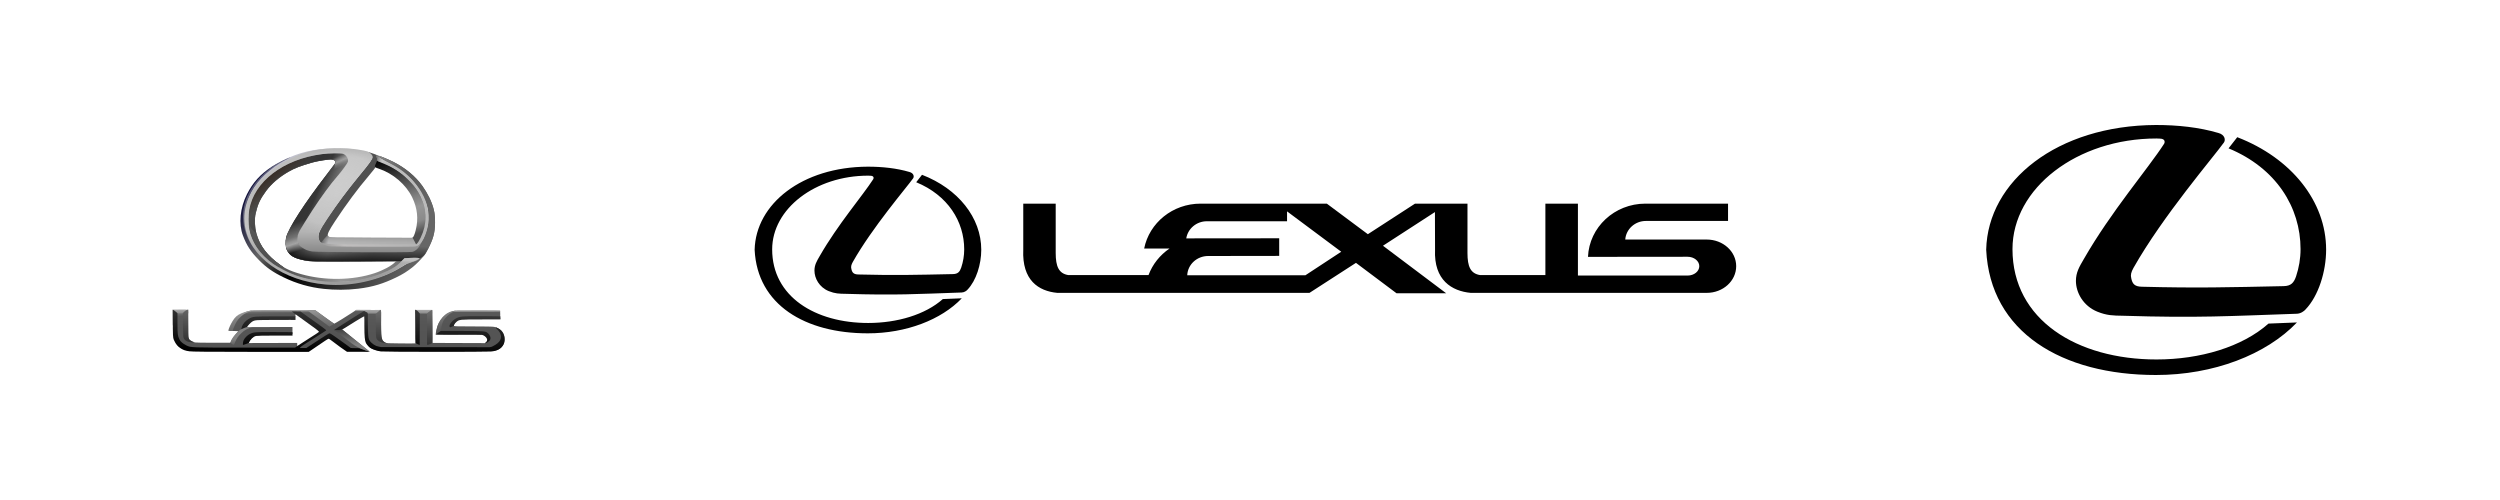 <svg width="240" height="48" viewBox="0 0 240 48" fill="none" xmlns="http://www.w3.org/2000/svg">
<path d="M18.205 33.667C17.465 33.553 17.016 33.281 16.835 32.776L16.738 32.507L16.592 31.15V29.752L17.248 29.742C17.833 29.733 17.91 29.738 17.952 29.795C17.988 29.844 18 30.158 18 31.07C18 32.215 18.004 32.29 18.076 32.439C18.119 32.526 18.212 32.641 18.283 32.695C18.558 32.904 18.533 32.901 20.391 32.901H22.11L22.254 32.623C22.335 32.467 22.503 32.232 22.638 32.087C22.771 31.945 22.879 31.819 22.879 31.807C22.879 31.795 22.689 31.781 22.457 31.775L22.035 31.765L22.043 31.622C22.064 31.289 22.504 30.655 22.955 30.311C23.079 30.216 23.303 30.082 23.453 30.013C23.975 29.774 24.023 29.771 27.304 29.772L30.256 29.773L31.148 30.424C31.639 30.782 32.058 31.075 32.08 31.075C32.13 31.075 33.491 30.239 33.896 29.959L34.196 29.752L35.341 29.755C36.511 29.759 36.483 29.758 36.533 29.785C36.607 29.824 36.581 29.846 36.581 31.096C36.581 32.169 36.59 32.405 36.638 32.519C36.713 32.697 36.791 32.779 36.975 32.877C37.119 32.954 37.178 32.958 38.511 32.969C39.273 32.976 39.935 32.971 39.983 32.959L40.071 32.938L40.081 31.382L40.09 29.827H40.785H41.479L41.498 31.373L41.517 32.92L44.036 32.93L46.555 32.939L46.659 32.858C46.716 32.814 46.786 32.721 46.815 32.653C46.859 32.547 46.859 32.511 46.815 32.405C46.786 32.336 46.716 32.244 46.659 32.2L46.556 32.119H44.257C42.26 32.119 41.952 32.111 41.911 32.063C41.851 31.991 41.913 31.545 42.024 31.25C42.11 31.022 42.323 30.68 42.509 30.469C42.692 30.262 43.138 29.982 43.433 29.889C43.692 29.807 43.713 29.806 45.852 29.816L48.011 29.827L48.022 30.159C48.03 30.4 48.019 30.5 47.984 30.522C47.958 30.539 47.095 30.552 46.067 30.553C44.291 30.553 44.191 30.557 44.055 30.626C43.811 30.749 43.525 31.148 43.579 31.288C43.594 31.327 43.957 31.336 45.418 31.336C46.622 31.336 47.305 31.35 47.437 31.378C47.731 31.44 47.96 31.57 48.153 31.782C48.376 32.028 48.455 32.262 48.436 32.615C48.405 33.188 48.029 33.585 47.424 33.682C47.082 33.737 36.744 33.736 36.386 33.681C35.764 33.585 35.446 33.4 35.26 33.023L35.135 32.773L35.117 31.489C35.104 30.653 35.084 30.201 35.059 30.193C34.969 30.163 32.827 31.527 32.827 31.614L35.497 33.768C35.497 33.79 35.029 33.684 34.416 33.684H33.416L32.524 33.051C32.034 32.702 31.61 32.417 31.581 32.417C31.529 32.417 30.035 33.317 29.642 33.585L29.441 33.721L23.974 33.718C19.81 33.715 18.434 33.703 18.205 33.668V33.667ZM28.893 33.085C29.023 33.002 29.501 32.703 29.955 32.422C30.409 32.14 30.781 31.891 30.781 31.867C30.781 31.828 28.877 30.356 28.562 30.077C28.447 29.977 28.308 30.261 28.374 30.371L28.216 30.548L26.483 30.553C24.592 30.559 24.547 30.574 24.4 30.652C24.178 30.771 23.677 31.218 23.677 31.355C23.677 31.418 24.081 31.395 26.007 31.395C27.127 31.396 28.078 31.393 28.078 31.393C28.072 31.426 28.076 31.8 28.076 31.8L28.078 32.063L26.352 32.081C24.49 32.102 24.582 32.091 24.298 32.312C24.144 32.432 23.816 32.876 23.872 32.932L28.529 32.92L28.54 33.291C28.549 33.562 28.591 33.279 28.893 33.085L28.893 33.085Z" fill="url(#paint0_linear_601_50147)"/>
<path d="M16.605 29.726V30.079H18.078V29.726H16.605ZM39.88 29.747V30.101H41.494V29.747H39.88ZM34.203 29.748L34.071 29.84H34.598C34.772 29.836 34.891 29.846 34.979 29.861L34.978 30.107H36.526V29.749L35.845 29.759C35.215 29.754 34.769 29.751 34.203 29.748H34.203ZM27.939 29.769C27.626 29.77 27.263 29.771 26.844 29.773C24.254 29.782 24.045 29.787 23.959 29.847C23.959 29.874 23.841 29.923 24.136 29.902C24.18 29.899 24.2 29.907 24.263 29.9C24.674 29.906 25.334 29.893 26.763 29.893C28.366 29.893 29.698 29.9 29.698 29.884C29.697 29.835 29.785 29.806 29.588 29.789C29.374 29.77 28.879 29.767 27.939 29.769V29.769ZM46.627 29.799C46.383 29.8 46.099 29.802 45.772 29.803C43.749 29.812 43.585 29.818 43.519 29.879C43.519 29.905 43.426 29.953 43.657 29.932C43.691 29.929 43.707 29.938 43.756 29.931C44.077 29.938 44.593 29.924 45.708 29.924C46.961 29.924 48.001 29.931 48 29.916C48 29.866 48.068 29.837 47.914 29.82C47.747 29.802 47.361 29.797 46.627 29.799V29.799Z" fill="url(#paint1_linear_601_50147)"/>
<path d="M43.165 31.365C43.071 31.212 43.391 30.783 43.747 30.585C44.15 30.361 44.308 30.346 46.232 30.346L48.03 30.367L48.058 30.659C47.964 30.664 47.608 30.665 46.196 30.666C44.121 30.669 44.098 30.671 43.813 30.906C43.721 30.981 43.627 31.098 43.599 31.17C43.579 31.22 43.58 31.262 43.548 31.293C43.465 31.335 43.367 31.375 43.291 31.395C43.256 31.404 43.221 31.428 43.2 31.417C43.185 31.41 43.194 31.41 43.181 31.392L43.165 31.365Z" fill="url(#paint2_linear_601_50147)"/>
<path d="M23.156 31.634C23.156 31.595 23.184 31.48 23.222 31.367C23.32 31.076 23.565 30.795 23.888 30.607C24.276 30.38 24.381 30.37 26.505 30.368C27.682 30.367 28.369 30.368 28.369 30.368C28.369 30.368 28.369 30.464 28.369 30.537C28.369 30.602 28.369 30.713 28.369 30.713C28.277 30.702 27.635 30.716 26.521 30.716C24.576 30.716 24.483 30.71 24.206 30.879C24.138 30.921 24.015 31.029 23.939 31.115C23.839 31.23 23.739 31.333 23.69 31.449C23.6 31.529 23.484 31.531 23.398 31.57C23.224 31.651 23.151 31.666 23.151 31.666L23.156 31.634Z" fill="url(#paint3_linear_601_50147)"/>
<path d="M46.762 32.696C46.815 32.487 46.551 32.209 46.254 32.142C46.181 32.125 45.216 32.121 44.111 32.131C43.006 32.142 42.042 32.126 41.966 32.125C41.887 32.124 41.856 32.131 41.841 32.114C41.811 32.079 41.881 31.995 42.019 31.89L42.177 31.769L44.122 31.771C46.27 31.773 46.576 31.79 46.752 31.915C47.052 32.129 47.173 32.475 47.017 32.673C46.915 32.803 46.63 32.981 46.566 32.942C46.724 32.812 46.715 32.818 46.762 32.696Z" fill="url(#paint4_linear_601_50147)"/>
<path d="M40.043 33.02C39.982 32.985 39.891 32.988 39.878 32.953C39.865 32.919 39.861 32.157 39.861 31.317C39.861 30.245 39.858 29.91 39.848 29.737C39.901 29.734 40.025 29.792 40.131 29.897L40.302 30.106L40.29 32.95C40.29 33.008 40.297 33.068 40.289 33.127C40.182 33.081 40.117 33.052 40.043 33.02H40.043Z" fill="url(#paint5_linear_601_50147)"/>
<path d="M23.321 33.099C23.321 33.099 23.301 32.892 23.377 32.688C23.459 32.471 23.763 32.159 24.001 32.049C24.367 31.881 24.447 31.875 26.263 31.874C27.523 31.873 28.072 31.884 28.072 31.884L28.084 32.216C28.084 32.216 27.409 32.217 26.352 32.217C25.335 32.217 24.657 32.231 24.571 32.253C24.3 32.322 24.011 32.603 23.903 32.901C23.886 32.951 23.386 33.094 23.345 33.112L23.321 33.099Z" fill="url(#paint6_linear_601_50147)"/>
<path d="M36.562 33.739C36.252 33.699 35.721 33.518 35.533 33.387C35.394 33.291 35.212 33.085 35.129 32.929C35.024 32.73 34.98 32.272 34.979 31.333C34.978 30.817 34.982 30.376 34.965 30.365C34.947 30.354 34.528 30.596 34.056 30.89C33.174 31.44 32.92 31.61 32.749 31.689L32.059 31.692C32.148 31.609 34.762 29.947 34.899 29.889C34.994 29.85 34.932 29.84 34.977 29.866C35.044 29.904 35.264 29.986 35.291 30.048C35.338 30.158 35.301 30.384 35.315 31.162C35.34 32.527 35.355 32.602 35.667 32.907C35.798 33.034 35.95 33.136 36.12 33.208C36.12 33.208 36.302 33.262 36.394 33.283C36.46 33.297 36.592 33.316 36.592 33.316L41.74 33.325L47.017 33.329C47.017 33.329 47.141 33.309 47.201 33.289C47.246 33.273 47.287 33.247 47.33 33.226C48.011 32.899 48.247 32.456 48.002 31.965C47.95 31.86 47.84 31.713 47.758 31.639C47.675 31.564 47.553 31.448 47.56 31.429C47.578 31.377 47.989 31.594 48.112 31.717C48.42 32.024 48.55 32.641 48.349 33.052C48.142 33.474 47.723 33.694 47.136 33.746C46.66 33.789 36.899 33.782 36.562 33.739V33.739Z" fill="url(#paint7_linear_601_50147)"/>
<path d="M18.187 33.726C17.79 33.669 17.608 33.607 17.339 33.435C17.079 33.269 16.882 33.038 16.743 32.738C16.719 32.685 16.69 32.633 16.671 32.578C16.654 32.53 16.642 32.482 16.633 32.432C16.616 32.335 16.61 32.235 16.605 32.136C16.587 31.828 16.592 31.209 16.592 31.209L16.579 29.821C16.579 29.779 16.576 29.721 16.576 29.721C16.576 29.721 16.727 29.798 16.835 29.892L17.036 30.065L17.037 31.029C17.039 32.103 17.058 32.227 17.225 32.581C17.325 32.793 17.544 32.982 17.897 33.161C18.313 33.372 18.303 33.371 23.535 33.371H28.334L28.574 33.194C28.707 33.097 29.221 32.766 29.716 32.458C30.211 32.151 30.617 31.881 30.617 31.86C30.617 31.78 30.391 31.609 28.707 30.411C28.382 30.18 28.133 30.014 28.006 29.898C28.127 29.901 28.403 29.905 28.575 29.905L28.847 29.906L29.667 30.49C30.118 30.811 30.654 31.193 30.859 31.34C31.064 31.486 31.345 31.702 31.318 31.72L30.282 32.385C29.966 32.587 29.62 32.8 29.518 32.866C29.415 32.933 29.21 33.065 29.061 33.161C28.913 33.257 28.781 33.375 28.781 33.395C28.811 33.413 28.92 33.409 29.098 33.408L29.406 33.408L30.458 32.721C31.037 32.344 31.544 32.024 31.584 32.011C31.687 31.979 31.72 31.999 32.704 32.7C33.186 33.043 33.633 33.383 33.674 33.404C33.715 33.424 33.931 33.409 34.177 33.42C34.355 33.429 34.451 33.417 34.571 33.438C35.209 33.67 34.647 33.468 35.482 33.774L33.318 33.776C33.203 33.716 32.141 32.951 31.849 32.713C31.715 32.605 31.581 32.515 31.552 32.515C31.523 32.514 31.347 32.618 31.161 32.746C30.975 32.874 30.555 33.159 30.228 33.38L29.634 33.781L24.078 33.777C19.777 33.774 18.447 33.763 18.187 33.725V33.726Z" fill="url(#paint8_linear_601_50147)"/>
<path d="M36.69 32.886C36.45 32.821 36.283 32.699 36.215 32.606C36.171 32.546 36.169 32.558 36.158 32.525C36.147 32.493 36.123 32.439 36.118 32.406C36.068 32.073 36.072 31.284 36.072 31.284V30.136L36.279 29.951C36.394 29.849 36.494 29.759 36.502 29.751C36.51 29.743 36.524 29.748 36.555 29.774C36.604 29.815 36.584 30.033 36.584 31.177C36.584 32.689 36.704 32.728 37.025 32.916C37.164 32.952 36.884 32.941 36.69 32.886ZM18.061 32.807C17.856 32.758 17.679 32.582 17.643 32.48L17.596 32.349C17.565 31.591 17.544 30.845 17.544 30.065L17.691 29.918C17.857 29.753 18.065 29.722 18.065 29.722C18.079 29.75 18.075 30.37 18.08 31.097C18.092 32.677 18.069 32.561 18.408 32.749C18.504 32.802 18.692 32.854 18.681 32.871C18.658 32.909 18.224 32.847 18.061 32.807ZM40.991 31.596V30.09L41.122 29.975C41.265 29.85 41.472 29.731 41.5 29.759C41.523 29.782 41.529 32.864 41.506 32.925C41.496 32.951 41.393 33.002 41.293 33.037C41.16 33.084 41.007 33.126 41.009 33.111C40.989 33.127 40.991 32.61 40.991 31.596H40.991Z" fill="url(#paint9_linear_601_50147)"/>
<path d="M41.828 32.117C41.83 31.926 41.946 31.347 42.105 31.02C42.308 30.606 42.669 30.208 43 30.034C43.127 29.967 43.25 29.913 43.274 29.913C43.409 29.872 43.616 29.835 43.794 29.82C43.662 29.879 43.552 29.914 43.401 30.002C43.195 30.115 43.012 30.214 42.728 30.561C42.626 30.685 42.55 30.791 42.474 31.004C42.373 31.289 42.345 31.581 42.317 31.764C42.218 31.818 42.225 31.843 41.828 32.117ZM21.923 31.75C21.923 31.616 22.101 31.203 22.312 30.848C22.556 30.438 22.779 30.24 23.192 30.067C23.497 29.939 24.049 29.809 24.192 29.813C24.277 29.815 23.955 29.924 23.774 29.991C23.457 30.109 23.268 30.251 22.992 30.529C22.821 30.702 22.649 30.923 22.404 31.535L22.328 31.776L22.109 31.773C21.953 31.771 21.95 31.766 21.923 31.75V31.75ZM29.468 29.772L30.253 29.771C31.3 30.544 31.89 30.944 32.078 31.079L31.629 31.356C30.627 30.636 30.339 30.399 29.468 29.772V29.772Z" fill="url(#paint10_linear_601_50147)"/>
<path d="M32.782 32.212L32.075 31.687H32.437C32.637 31.687 32.819 31.607 32.849 31.633C32.849 31.633 33.434 32.109 35.494 33.758C34.166 33.417 33.783 32.956 32.782 32.212Z" fill="url(#paint11_linear_601_50147)"/>
<path d="M22.166 32.937C22.104 32.894 22.107 32.876 22.213 32.639C22.341 32.353 22.802 31.841 22.989 31.716C23.061 31.667 23.173 31.594 23.276 31.556C23.378 31.519 23.475 31.472 23.562 31.439C23.614 31.418 23.718 31.39 23.908 31.392L24.207 31.395L24.021 31.461C23.668 31.587 23.425 31.736 23.169 31.982C22.877 32.263 22.7 32.52 22.562 32.865C22.509 32.997 22.465 33.102 22.451 33.11C22.342 33.108 22.259 33.001 22.166 32.937V32.937Z" fill="url(#paint12_linear_601_50147)"/>
<path d="M31.092 27.732C29.743 27.591 28.481 27.23 27.242 26.632C26.208 26.134 25.552 25.674 24.851 24.958C24.065 24.155 23.682 23.568 23.323 22.616C22.894 21.479 23.043 19.958 23.714 18.633C24.279 17.517 24.987 16.734 26.099 16C26.513 15.727 27.538 15.201 27.808 15.124C27.998 15.069 27.713 15.176 27.389 15.364C27.188 15.475 27.064 15.543 26.879 15.653C26.45 15.915 26.338 16.007 25.893 16.367C24.676 17.348 23.92 18.512 23.648 19.823C23.56 20.252 23.56 21.212 23.648 21.64C23.97 23.194 24.904 24.468 26.498 25.524C27.415 26.131 28.478 26.578 29.717 26.878C30.764 27.132 31.159 27.172 32.573 27.172C33.603 27.172 33.937 27.158 34.35 27.094C35.666 26.892 37.069 26.437 38.009 25.907C38.778 25.473 39.034 25.322 39.103 25.26C39.143 25.225 39.321 25.131 39.498 25.051C39.71 24.956 39.861 24.855 39.941 24.757C40.059 24.611 40.067 24.608 40.368 24.608C40.548 24.608 40.825 24.348 40.825 24.373C40.473 24.874 39.892 25.432 39.562 25.686C39.071 26.064 38.686 26.323 37.988 26.655C36.814 27.214 35.852 27.54 34.371 27.718C33.285 27.849 32.13 27.841 31.092 27.732Z" fill="url(#paint13_linear_601_50147)"/>
<path d="M30.998 27.066C30.219 26.983 29.076 26.735 28.473 26.518C28.046 26.364 27.142 25.969 26.907 25.834C26.648 25.683 26.015 25.213 25.646 24.895C25.168 24.484 24.401 23.518 24.468 23.41C24.486 23.379 24.83 23.252 24.893 23.252C24.904 23.252 24.968 23.346 25.043 23.48C25.385 24.09 25.895 24.636 26.462 25.099C27.222 25.718 27.769 25.992 28.878 26.307C31.166 26.957 33.828 26.927 35.957 26.227C36.789 25.953 37.63 25.497 37.946 25.147C38.032 25.052 38.713 24.812 38.761 24.86C38.821 24.92 38.661 25.124 38.331 25.407C37.743 25.913 36.281 26.543 35.109 26.795C34.056 27.023 33.684 27.061 32.397 27.073C31.721 27.079 31.091 27.076 30.998 27.066Z" fill="url(#paint14_linear_601_50147)"/>
<path d="M26.856 25.624C26.513 25.515 26.324 25.407 25.902 25.079C24.975 24.36 24.305 23.448 24.009 22.505C23.834 21.948 23.794 21.583 23.82 20.776C23.84 20.157 23.861 19.989 23.956 19.668C24.192 18.866 24.519 18.256 25.066 17.599C26.306 16.109 28.623 14.985 30.981 14.729C31.634 14.659 32.855 14.652 33.042 14.719C33.235 14.787 33.437 15.011 33.502 15.228C33.545 15.371 33.539 15.413 33.456 15.577C33.403 15.68 33.306 15.831 33.239 15.913C33.173 15.995 32.999 16.22 32.854 16.412C32.709 16.604 32.369 17.033 32.099 17.366C31.829 17.698 31.39 18.275 31.123 18.648C30.628 19.338 29.546 20.976 29.33 21.361C29.264 21.477 29.148 21.661 29.07 21.768C28.994 21.876 28.861 22.109 28.777 22.287C28.636 22.585 28.625 22.636 28.639 22.922C28.659 23.312 28.781 23.515 29.13 23.74C29.655 24.079 29.177 24.052 34.722 24.052H39.668L40.097 23.59C40.428 23.233 40.559 23.056 40.671 22.812C40.835 22.456 41.005 21.899 41.079 21.477C41.141 21.118 41.102 20.158 41.016 19.912C40.852 19.248 40.563 18.6 40.207 18.033C39.528 16.973 38.561 16.131 37.162 15.383C36.914 15.25 36.28 14.944 36.29 14.934C36.32 14.903 37.264 15.298 37.73 15.53C38.88 16.103 39.869 16.923 40.526 17.849C41.012 18.535 41.416 19.316 41.615 20.102C41.726 20.54 41.74 20.921 41.739 21.398C41.736 22.35 41.537 22.975 41.072 23.883C40.745 24.52 40.67 24.602 40.175 24.862L39.627 25.061L34.748 25.091C29.767 25.122 29.753 25.09 29.268 24.997C28.229 24.796 27.803 24.549 27.532 23.988C27.397 23.709 27.367 23.168 27.465 22.779C27.688 21.889 29.219 19.517 31.36 16.744C31.768 16.216 32.121 15.748 32.144 15.703C32.257 15.492 32.144 15.352 31.823 15.305C31.598 15.271 30.454 15.45 29.959 15.595C28.748 15.95 28.281 16.131 27.676 16.478C26.767 17.002 26.02 17.644 25.503 18.351C24.95 19.104 24.731 19.578 24.522 20.467C24.398 20.993 24.427 21.814 24.589 22.398C24.927 23.614 25.645 24.56 26.887 25.427C27.079 25.561 27.236 25.678 27.236 25.688C27.236 25.722 27.085 25.697 26.856 25.624Z" fill="url(#paint15_linear_601_50147)"/>
<path d="M26.88 25.632C26.537 25.523 26.348 25.415 25.926 25.088C24.999 24.368 24.329 23.457 24.033 22.514C23.858 21.957 23.818 21.592 23.845 20.785C23.865 20.166 23.885 19.998 23.98 19.676C24.216 18.874 24.543 18.264 25.09 17.607C26.331 16.118 28.647 14.994 31.006 14.738C31.659 14.667 32.879 14.661 33.066 14.728C33.26 14.796 33.461 15.02 33.526 15.236C33.569 15.38 33.563 15.422 33.48 15.586C33.428 15.689 33.33 15.84 33.264 15.922C33.197 16.004 33.024 16.228 32.878 16.421C32.733 16.613 32.393 17.042 32.123 17.374C31.854 17.706 31.414 18.284 31.147 18.657C30.653 19.347 29.57 20.985 29.354 21.369C29.288 21.486 29.172 21.669 29.095 21.777C29.018 21.884 28.886 22.118 28.801 22.296C28.66 22.594 28.649 22.644 28.664 22.931C28.683 23.321 28.805 23.523 29.154 23.749C29.679 24.088 29.202 24.061 34.746 24.061H39.692L40.121 23.599C40.452 23.242 40.583 23.065 40.695 22.821C40.86 22.465 41.03 21.908 41.103 21.485C41.166 21.127 41.127 20.166 41.04 19.921C40.877 19.257 40.522 18.666 40.166 18.1C39.487 17.04 38.585 16.348 37.187 15.6C36.938 15.467 35.71 14.808 36.314 14.943C36.345 14.912 37.289 15.306 37.754 15.538C38.904 16.111 39.893 16.931 40.55 17.857C41.037 18.543 41.441 19.324 41.64 20.111C41.751 20.549 41.764 20.93 41.763 21.407C41.76 22.359 41.562 22.984 41.096 23.892C40.769 24.529 40.695 24.61 40.2 24.871L39.652 25.069L34.772 25.099C29.791 25.13 29.777 25.099 29.292 25.006C28.253 24.805 27.828 24.558 27.556 23.996C27.422 23.718 27.392 23.177 27.489 22.788C27.712 21.898 29.243 19.526 31.384 16.753C31.792 16.224 32.145 15.756 32.169 15.712C32.282 15.501 32.169 15.361 31.847 15.313C31.622 15.28 30.478 15.458 29.983 15.603C28.772 15.959 28.305 16.139 27.701 16.487C26.791 17.01 26.045 17.653 25.527 18.359C24.975 19.113 24.755 19.586 24.546 20.476C24.423 21.002 24.451 21.823 24.614 22.406C24.951 23.623 25.669 24.569 26.912 25.435C27.104 25.569 27.261 25.687 27.261 25.696C27.261 25.731 27.11 25.705 26.88 25.632Z" fill="url(#paint16_linear_601_50147)"/>
<path d="M26.88 25.632C26.537 25.523 26.348 25.415 25.926 25.088C24.999 24.368 24.329 23.457 24.033 22.514C23.858 21.957 23.818 21.592 23.845 20.785C23.865 20.166 23.885 19.998 23.98 19.676C24.216 18.874 24.543 18.264 25.09 17.607C26.331 16.118 28.647 14.994 31.006 14.738C31.659 14.667 32.879 14.661 33.066 14.728C33.26 14.796 33.461 15.02 33.526 15.236C33.569 15.38 33.563 15.422 33.48 15.586C33.428 15.689 33.33 15.84 33.264 15.922C33.197 16.004 33.024 16.228 32.878 16.421C32.733 16.613 32.393 17.042 32.123 17.374C31.854 17.706 31.414 18.284 31.147 18.657C30.653 19.347 29.57 20.985 29.354 21.369C29.288 21.486 29.172 21.669 29.095 21.777C29.018 21.884 28.886 22.118 28.801 22.296C28.66 22.594 28.649 22.644 28.664 22.931C28.683 23.321 28.805 23.523 29.154 23.749C29.679 24.088 29.202 24.061 34.746 24.061H39.692L40.121 23.599C40.452 23.242 40.583 23.065 40.695 22.821C40.86 22.465 41.03 21.908 41.103 21.485C41.166 21.127 41.127 20.166 41.04 19.921C40.877 19.257 40.588 18.608 40.231 18.042C39.552 16.981 38.585 16.139 37.187 15.391C36.938 15.258 36.304 14.952 36.314 14.943C36.345 14.912 37.289 15.306 37.754 15.538C38.904 16.111 39.893 16.931 40.55 17.857C41.037 18.543 41.441 19.324 41.64 20.111C41.751 20.549 41.764 20.93 41.763 21.407C41.76 22.359 41.562 22.984 41.096 23.892C40.769 24.529 40.695 24.61 40.2 24.871L39.652 25.069L34.772 25.099C29.791 25.13 29.777 25.099 29.292 25.006C28.253 24.805 27.828 24.558 27.556 23.996C27.422 23.718 27.392 23.177 27.489 22.788C27.712 21.898 29.243 19.526 31.384 16.753C31.792 16.224 32.145 15.756 32.169 15.712C32.282 15.501 32.169 15.361 31.847 15.313C31.622 15.28 30.478 15.458 29.983 15.603C28.772 15.959 28.305 16.139 27.701 16.487C26.791 17.01 26.045 17.653 25.527 18.359C24.975 19.113 24.755 19.586 24.546 20.476C24.423 21.002 24.451 21.823 24.614 22.406C24.951 23.623 25.669 24.569 26.912 25.435C27.104 25.569 27.261 25.687 27.261 25.696C27.261 25.731 27.11 25.705 26.88 25.632Z" fill="url(#paint17_linear_601_50147)"/>
<path d="M23.82 20.776C23.84 20.157 23.861 19.989 23.956 19.668C24.192 18.866 24.519 18.256 25.066 17.599C26.306 16.109 28.623 14.985 30.982 14.729C31.634 14.659 32.855 14.652 33.042 14.719C33.235 14.787 33.437 15.011 33.502 15.228C33.545 15.371 33.539 15.413 33.456 15.577C33.403 15.68 33.306 15.831 33.24 15.913C33.173 15.995 32.999 16.22 32.854 16.412C32.709 16.604 32.369 17.033 32.099 17.366C31.829 17.698 31.39 18.275 31.123 18.648C30.628 19.338 29.546 20.976 29.33 21.361C29.264 21.477 29.148 21.661 29.07 21.768C28.994 21.876 28.861 22.109 28.777 22.287C28.636 22.585 28.625 22.636 28.639 22.922C28.659 23.312 28.781 23.515 29.13 23.74C29.655 24.079 29.178 24.052 34.722 24.052H39.668L40.097 23.59C40.428 23.233 40.559 23.056 40.671 22.812C40.836 22.456 41.005 21.899 41.079 21.477C41.141 21.118 41.102 20.158 41.016 19.912C40.852 19.248 40.483 18.68 40.127 18.114C39.448 17.053 38.48 16.211 37.082 15.463C36.834 15.33 36.28 14.944 36.29 14.934C36.32 14.903 37.264 15.298 37.73 15.53C38.88 16.103 39.869 16.923 40.526 17.849C41.013 18.535 41.416 19.316 41.615 20.102C41.726 20.54 41.74 20.921 41.739 21.398C41.736 22.35 41.537 22.975 41.072 23.883C40.745 24.52 40.67 24.602 40.176 24.862L39.627 25.061L34.748 25.091C29.767 25.122 29.753 25.09 29.268 24.997C28.229 24.796 27.803 24.549 27.532 23.988C27.398 23.709 27.367 23.168 27.465 22.779C27.688 21.889 29.219 19.517 31.36 16.744C31.768 16.216 32.121 15.748 32.145 15.703C32.257 15.492 32.144 15.352 31.823 15.305C31.598 15.271 30.454 15.45 29.959 15.595C28.748 15.95 28.281 16.131 27.676 16.478C26.767 17.002 26.02 17.644 25.503 18.351C24.95 19.104 24.731 19.578 24.522 20.467C24.398 20.993 24.427 21.814 24.589 22.398C23.885 21.81 23.805 21.288 23.82 20.776Z" fill="url(#paint18_linear_601_50147)"/>
<path d="M24.009 22.505C23.834 21.948 23.794 21.583 23.82 20.776C23.84 20.157 23.861 19.989 23.956 19.668C24.192 18.866 24.519 18.256 25.066 17.599C26.306 16.109 28.623 14.985 30.981 14.729C31.634 14.659 32.855 14.652 33.042 14.719C33.235 14.787 33.437 15.011 33.502 15.228C33.545 15.371 33.539 15.413 33.456 15.577C33.403 15.68 33.306 15.831 33.239 15.913C33.173 15.995 32.999 16.22 32.854 16.412C32.709 16.604 32.369 17.033 32.099 17.366C31.829 17.698 31.39 18.275 31.123 18.648C30.628 19.338 29.546 20.976 29.33 21.361C29.264 21.477 29.148 21.661 29.07 21.768C28.994 21.876 28.861 22.109 28.777 22.287C28.636 22.585 28.625 22.636 28.639 22.922C28.659 23.312 28.781 23.515 29.13 23.74C29.655 24.079 29.177 24.052 34.722 24.052H39.668L40.097 23.59C40.428 23.233 40.559 23.056 40.671 22.812C40.835 22.456 41.005 21.899 41.079 21.477C41.141 21.118 41.102 20.158 41.016 19.912C40.852 19.248 40.563 18.6 40.207 18.033C39.528 16.973 38.561 16.131 37.162 15.383C36.914 15.25 36.28 14.944 36.29 14.934C36.32 14.903 37.264 15.298 37.73 15.53C38.88 16.103 39.869 16.923 40.526 17.849C41.012 18.535 41.416 19.316 41.615 20.102C41.726 20.54 41.74 20.921 41.739 21.398C41.736 22.35 41.537 22.975 41.072 23.883C40.745 24.52 40.67 24.602 40.175 24.862L39.627 25.061L34.748 25.091C29.767 25.122 29.753 25.09 29.268 24.997C28.229 24.796 27.803 24.549 27.532 23.988C27.397 23.709 27.367 23.168 27.465 22.779C27.688 21.889 29.219 19.517 31.36 16.744C31.768 16.216 32.121 15.748 32.144 15.703C32.257 15.492 32.144 15.352 31.823 15.305C31.598 15.271 30.454 15.45 29.959 15.595C28.748 15.95 28.281 16.131 27.676 16.478C26.767 17.002 26.02 17.644 25.503 18.351C24.95 19.104 24.731 19.578 24.522 20.467C24.398 20.993 24.427 21.814 24.589 22.398C24.392 22.513 24.919 23.318 24.009 22.505Z" fill="url(#paint19_linear_601_50147)"/>
<path d="M24.055 22.459C23.88 21.901 23.841 21.537 23.867 20.73C23.887 20.11 23.907 19.943 24.002 19.621C24.238 18.819 24.566 18.209 25.113 17.552C26.353 16.062 28.67 14.939 31.028 14.683C31.681 14.612 32.901 14.606 33.089 14.672C33.282 14.741 33.483 14.964 33.548 15.181C33.591 15.325 33.586 15.367 33.502 15.531C33.45 15.633 33.353 15.785 33.286 15.867C33.219 15.949 33.046 16.173 32.901 16.365C32.755 16.558 32.415 16.987 32.145 17.319C31.876 17.651 31.436 18.228 31.169 18.601C30.675 19.292 29.592 20.93 29.376 21.314C29.311 21.431 29.194 21.614 29.117 21.721C29.04 21.829 28.908 22.063 28.824 22.241C28.682 22.539 28.671 22.589 28.686 22.876C28.706 23.266 28.827 23.468 29.176 23.694C29.702 24.032 29.224 24.006 34.769 24.006H39.715L40.143 23.544C40.474 23.187 40.605 23.01 40.718 22.766C40.882 22.409 41.052 21.853 41.125 21.43C41.188 21.072 41.149 20.111 41.062 19.866C40.899 19.202 40.53 18.633 40.173 18.067C39.494 17.006 38.527 16.164 37.129 15.416C36.88 15.284 36.327 14.897 36.336 14.887C36.367 14.857 37.311 15.251 37.776 15.483C38.926 16.056 39.915 16.876 40.572 17.802C41.059 18.488 41.463 19.269 41.662 20.056C41.773 20.494 41.786 20.875 41.785 21.352C41.782 22.304 41.584 22.929 41.118 23.837C40.791 24.474 40.717 24.555 40.222 24.816L39.674 25.014L34.794 25.044C29.814 25.075 29.799 25.044 29.314 24.95C28.275 24.75 27.85 24.502 27.579 23.941C27.444 23.662 27.414 23.122 27.511 22.733C27.735 21.842 29.265 19.471 31.407 16.697C31.814 16.169 32.167 15.701 32.191 15.657C32.304 15.445 32.191 15.306 31.869 15.258C31.645 15.225 30.5 15.403 30.005 15.548C28.794 15.903 28.327 16.084 27.723 16.432C26.813 16.955 26.067 17.598 25.549 18.304C24.997 19.057 24.777 19.531 24.568 20.421C24.445 20.946 24.474 21.767 24.636 22.351C24.438 22.467 24.481 22.42 24.055 22.459Z" fill="url(#paint20_linear_601_50147)"/>
<g opacity="0.8">
<path d="M31.065 14.768C31.679 14.7 32.827 14.694 33.003 14.758C33.185 14.823 33.375 15.037 33.436 15.245C33.476 15.383 33.471 15.423 33.392 15.58C33.343 15.679 33.252 15.823 33.189 15.902C33.126 15.981 32.963 16.196 32.826 16.38C31.836 17.376 32.023 16.81 32.159 15.701C32.265 15.498 32.159 15.364 31.856 15.319C31.47 15.013 31.838 15.064 31.065 14.768Z" fill="url(#paint21_linear_601_50147)"/>
</g>
<path d="M31.836 17.625C31.582 17.943 31.169 18.496 30.917 18.854C30.452 19.515 29.433 21.085 29.23 21.453C29.169 21.565 29.059 21.741 28.986 21.844C28.914 21.947 28.79 22.171 28.71 22.341C28.578 22.627 28.567 22.675 28.581 22.95C28.599 23.324 28.714 23.518 29.042 23.734C29.536 24.059 29.087 24.033 34.303 24.033C34.982 24.335 40.275 24.837 34.327 25.029C29.642 25.058 29.629 25.028 29.172 24.939C28.195 24.746 27.794 24.509 27.539 23.971C27.412 23.704 27.384 23.186 27.476 22.813C28.632 18.794 32.387 16.767 31.836 17.625Z" fill="url(#paint22_linear_601_50147)"/>
<path d="M30.725 23.245C30.514 22.949 30.508 22.602 30.707 22.151C31.056 21.357 33.031 18.594 34.522 16.814C35.383 15.787 35.73 15.298 35.73 15.114C35.73 15.033 35.678 14.934 35.577 14.822L35.306 14.577L35.548 14.652C35.699 14.699 36.128 14.842 36.256 14.926C36.467 15.064 36.431 15.448 36.215 15.822C36.113 16 35.706 16.527 35.35 16.941C34.378 18.072 33.23 19.622 32.16 21.243C31.592 22.105 31.411 22.471 31.472 22.631C31.504 22.714 30.965 23.342 30.863 23.34C30.824 23.34 30.762 23.297 30.725 23.245Z" fill="#505050"/>
<path d="M39.788 23.533C39.697 23.432 39.471 22.959 39.471 22.881C39.471 22.847 39.563 22.847 39.601 22.816C39.717 22.722 39.798 22.532 39.912 22.081C40.18 21.026 40.069 19.981 39.579 18.964C38.977 17.711 37.729 16.642 36.337 16.185C36.141 16.12 36.078 16.097 36.037 16.05C35.966 15.969 35.975 15.939 36.092 15.683C36.179 15.493 36.199 15.393 36.264 15.384C36.314 15.376 36.561 15.475 36.928 15.654C38.725 16.53 39.904 17.638 40.497 19.006C40.808 19.722 40.875 20.005 40.902 20.708C40.936 21.578 40.798 22.218 40.414 22.971C40.104 23.578 39.939 23.7 39.788 23.533Z" fill="url(#paint23_linear_601_50147)"/>
<path d="M31.257 23.582C31.038 23.554 30.835 23.413 30.835 23.328C30.835 23.244 31.398 22.595 31.469 22.595C31.492 22.595 31.505 22.687 31.581 22.726C31.705 22.789 32.094 22.798 35.661 22.813L39.604 22.83L39.775 23.139C39.877 23.325 39.964 23.505 39.948 23.548C39.922 23.613 37.522 23.652 33.607 23.646C31.277 23.642 31.328 23.591 31.257 23.582V23.582Z" fill="url(#paint24_linear_601_50147)"/>
<path opacity="0.5" d="M31.257 23.582C31.038 23.554 30.835 23.413 30.835 23.328C30.835 23.244 31.398 22.595 31.469 22.595C31.492 22.595 31.505 22.687 31.581 22.726C31.705 22.789 32.094 22.798 35.661 22.813L39.604 22.83L39.775 23.139C39.877 23.325 39.964 23.505 39.948 23.548C39.922 23.613 37.522 23.652 33.607 23.646C31.277 23.642 31.328 23.591 31.257 23.582V23.582Z" fill="url(#paint25_linear_601_50147)"/>
<path d="M31.262 27.318C27.164 26.961 23.887 24.559 23.401 21.557C23.096 19.68 23.901 17.849 25.677 16.38C26.288 15.874 26.448 15.77 27.235 15.372C28.705 14.628 30.133 14.288 32.003 14.238C33.01 14.211 33.741 14.257 34.566 14.398C35.285 14.521 35.371 14.551 35.574 14.753C35.719 14.898 35.755 14.964 35.755 15.085C35.755 15.268 35.553 15.549 34.485 16.855C33.216 18.405 32.436 19.455 31.424 20.974C30.584 22.234 30.468 22.515 30.6 22.967C30.697 23.301 31.001 23.456 31.299 23.512C31.686 23.586 32.121 23.569 35.051 23.564C36.59 23.562 39.854 23.569 39.955 23.561C40.087 23.552 40.164 23.514 40.252 23.429C40.554 23.038 40.673 22.874 40.273 23.585C40.102 23.889 39.84 24.125 39.553 24.185C39.22 24.254 30.457 24.22 29.976 24.148C29.555 24.084 29.311 23.992 28.985 23.77C28.78 23.631 28.701 23.544 28.61 23.358C28.508 23.149 28.497 23.091 28.52 22.845C28.549 22.536 28.678 22.22 28.923 21.859C29.011 21.728 29.148 21.507 29.227 21.367C29.305 21.227 29.639 20.703 29.968 20.201C30.841 18.871 31.731 17.66 32.364 16.938C32.762 16.483 33.337 15.697 33.378 15.549C33.458 15.264 33.234 14.878 32.923 14.768C32.712 14.693 31.587 14.709 30.91 14.797C27.189 15.278 24.382 17.423 23.907 20.147C23.826 20.61 23.826 21.529 23.906 21.987C24.128 23.252 24.937 24.425 26.22 25.34C26.687 25.674 27.71 26.198 28.316 26.415C31.063 27.398 34.544 27.242 37.161 26.017C37.79 25.723 38.06 25.54 38.452 25.142L38.796 24.793L39.39 24.765C39.958 24.738 40.272 24.767 40.23 24.834C40.192 24.895 39.392 25.208 39.072 25.322C38.891 25.386 38.723 25.502 38.467 25.663C36.505 26.896 33.78 27.538 31.262 27.318L31.262 27.318Z" fill="url(#paint26_linear_601_50147)"/>
<path opacity="0.3" d="M31.308 27.311C27.211 26.953 23.934 24.552 23.447 21.549C23.143 19.673 23.948 17.842 25.723 16.373C26.334 15.867 26.495 15.763 27.281 15.365C28.752 14.62 30.179 14.281 32.05 14.23C31.438 14.53 31.771 14.755 30.956 14.789C27.236 15.271 24.429 17.416 23.954 20.139C23.873 20.602 23.872 21.521 23.953 21.979C24.174 23.244 24.984 24.418 26.267 25.333C26.734 25.666 27.757 26.191 28.362 26.407C31.11 27.391 34.591 27.234 37.207 26.009C37.837 25.715 38.106 25.532 38.498 25.135L38.843 24.785L39.437 24.757C40.004 24.73 40.318 24.759 40.276 24.826C40.239 24.888 39.438 25.201 39.118 25.314C38.938 25.378 38.77 25.494 38.514 25.655C36.552 26.889 33.827 27.53 31.308 27.311L31.308 27.311Z" fill="url(#paint27_linear_601_50147)"/>
<path d="M31.28 27.316C27.183 26.958 24.003 24.717 23.516 21.715C23.211 19.838 24.017 18.04 25.792 16.57C26.403 16.065 26.583 15.959 27.322 15.529C28.745 14.699 30.151 14.286 32.022 14.236C33.029 14.209 33.759 14.254 34.585 14.395C35.304 14.518 35.39 14.549 35.593 14.751C35.737 14.896 35.773 14.962 35.773 15.082C35.773 15.266 35.572 15.546 34.504 16.852C33.234 18.403 32.454 19.452 31.442 20.972C30.603 22.232 30.487 22.512 30.618 22.964C30.715 23.298 31.019 23.453 31.318 23.51C31.705 23.584 32.14 23.566 35.07 23.562C36.608 23.559 39.873 23.566 39.974 23.559C40.105 23.549 40.182 23.511 40.27 23.427C40.573 23.035 40.692 22.871 40.292 23.582C40.12 23.887 39.859 24.123 39.572 24.182C39.239 24.252 30.476 24.217 29.994 24.145C29.573 24.082 29.329 23.989 29.003 23.767C28.799 23.629 28.72 23.542 28.629 23.356C28.526 23.146 28.516 23.088 28.539 22.842C28.568 22.533 28.697 22.217 28.941 21.857C29.03 21.726 29.167 21.505 29.245 21.365C29.324 21.225 29.657 20.7 29.987 20.199C30.86 18.869 31.749 17.657 32.382 16.935C32.781 16.481 33.355 15.694 33.397 15.547C33.477 15.261 33.252 14.875 32.942 14.765C32.73 14.69 31.606 14.707 30.928 14.794C27.208 15.276 24.401 17.421 23.926 20.144C23.845 20.607 23.845 21.526 23.925 21.984C24.146 23.249 24.956 24.423 26.239 25.338C26.706 25.671 27.729 26.196 28.334 26.412C31.082 27.396 34.563 27.239 37.179 26.015C37.809 25.72 38.078 25.537 38.47 25.14L38.815 24.79L39.409 24.762C39.976 24.735 40.29 24.764 40.249 24.831C40.211 24.893 39.411 25.206 39.09 25.319C38.91 25.384 38.742 25.5 38.486 25.66C36.524 26.894 33.799 27.535 31.28 27.316L31.28 27.316Z" fill="url(#paint28_linear_601_50147)"/>
<path opacity="0.5" d="M31.262 27.318C27.164 26.961 23.887 24.559 23.401 21.557C23.096 19.68 23.901 17.849 25.677 16.38C26.288 15.874 26.448 15.77 27.235 15.372C28.705 14.628 30.133 14.288 32.003 14.238C31.964 14.646 31.319 14.798 30.91 14.797C27.189 15.278 24.382 17.423 23.907 20.147C23.826 20.61 23.826 21.529 23.906 21.987C24.128 23.252 24.937 24.425 26.22 25.34C26.687 25.674 27.71 26.198 28.316 26.415C31.063 27.398 34.544 27.242 37.161 26.017C37.79 25.723 38.06 25.54 38.452 25.142L38.796 24.793L39.39 24.765C39.958 24.738 40.272 24.767 40.23 24.834C40.192 24.895 39.392 25.208 39.072 25.322C38.891 25.386 38.723 25.502 38.467 25.663C36.505 26.896 33.78 27.538 31.262 27.318H31.262Z" fill="url(#paint29_linear_601_50147)"/>
<path opacity="0.3" d="M31.308 27.311C27.211 26.953 23.934 24.552 23.447 21.549C23.143 19.673 23.948 17.842 25.723 16.373C26.334 15.867 26.495 15.763 27.281 15.365C28.752 14.62 30.179 14.281 32.05 14.23C31.438 14.53 31.771 14.755 30.956 14.789C27.236 15.271 24.429 17.416 23.954 20.139C23.873 20.602 23.872 21.521 23.953 21.979C24.174 23.244 24.984 24.418 26.267 25.333C26.734 25.666 27.757 26.191 28.362 26.407C31.11 27.391 34.591 27.234 37.207 26.009C37.837 25.715 38.106 25.532 38.498 25.135L38.843 24.785L39.437 24.757C40.004 24.73 40.318 24.759 40.276 24.826C40.239 24.888 39.438 25.201 39.118 25.314C38.938 25.378 38.77 25.494 38.514 25.655C36.552 26.889 33.827 27.53 31.308 27.311L31.308 27.311Z" fill="url(#paint30_linear_601_50147)"/>
<path opacity="0.3" d="M31.733 23.764C31.396 23.756 30.77 23.265 30.817 23.305C31.17 23.604 32.653 23.577 35.554 23.57L39.956 23.559L40.069 23.452C40.13 23.393 40.269 23.159 40.377 22.933C41.015 21.59 41.018 20.229 40.383 18.904C40.126 18.366 39.824 17.94 39.346 17.441C38.653 16.716 37.999 16.224 36.951 15.762C36.208 15.434 36.187 15.507 36.217 15.3C36.217 15.249 36.19 15.184 36.167 15.103C36.069 14.754 36.114 14.831 36.996 15.292C38.181 15.911 38.82 16.332 39.566 17.109C41.213 18.825 41.623 21.04 40.661 23.03C40.477 23.41 40.213 23.67 39.92 23.76C39.789 23.8 39.021 23.803 35.952 23.8C33.749 23.797 33.459 23.805 31.733 23.764Z" fill="url(#paint31_linear_601_50147)"/>
<path d="M31.733 23.651C31.146 23.643 30.617 23.163 30.664 23.202C31.017 23.498 32.653 23.466 35.554 23.459L39.956 23.449L40.069 23.343C40.13 23.284 40.269 23.054 40.377 22.83C41.015 21.505 41.018 20.162 40.383 18.854C40.126 18.323 39.824 17.903 39.346 17.41C38.653 16.695 37.998 16.209 36.951 15.753C36.208 15.43 36.187 15.501 36.217 15.298C36.217 15.248 36.19 15.183 36.167 15.103C36.069 14.759 36.16 15.014 37.041 15.469C38.226 16.079 38.729 16.406 39.475 17.172C41.122 18.866 41.623 20.962 40.661 22.926C40.477 23.302 40.213 23.558 39.919 23.647C39.789 23.687 39.021 23.69 35.952 23.686C33.749 23.684 33.459 23.674 31.733 23.651Z" fill="url(#paint32_linear_601_50147)"/>
<path opacity="0.5" d="M40.384 18.904C40.126 18.366 39.824 17.94 39.346 17.441C38.653 16.716 37.999 16.224 36.951 15.762C36.208 15.434 36.187 15.507 36.218 15.3C36.218 15.249 36.19 15.184 36.167 15.103C36.069 14.754 36.058 14.945 36.939 15.405C38.124 16.024 38.82 16.332 39.566 17.109C40.202 17.976 39.781 17.513 40.384 18.904Z" fill="url(#paint33_linear_601_50147)"/>
<path opacity="0.3" d="M38.498 25.135L38.843 24.785L39.437 24.757C40.004 24.73 40.318 24.759 40.277 24.826C39.878 25.277 38.114 25.597 38.498 25.135Z" fill="url(#paint34_linear_601_50147)"/>
<path opacity="0.6" d="M31.28 27.306C27.183 26.949 24.003 24.708 23.516 21.706C23.211 19.829 24.017 18.03 25.792 16.561C26.403 16.055 26.583 15.95 27.322 15.519C28.745 14.689 30.151 14.276 32.022 14.226C33.029 14.199 33.759 14.245 34.585 14.386C35.304 14.509 35.39 14.539 35.593 14.742C35.737 14.886 35.773 14.952 35.773 15.073C35.773 15.257 35.572 15.537 34.504 16.843C33.234 18.393 32.455 19.443 31.442 20.962C30.603 22.222 30.487 22.503 30.618 22.955C30.715 23.289 31.019 23.444 31.318 23.501C31.705 23.574 32.14 23.557 35.07 23.552C36.608 23.55 39.873 23.557 39.974 23.549C40.105 23.54 40.182 23.502 40.27 23.417C40.573 23.026 40.692 22.862 40.292 23.573C40.12 23.878 39.859 24.113 39.572 24.173C39.239 24.242 30.476 24.208 29.994 24.136C29.573 24.073 29.329 23.98 29.003 23.758C28.799 23.619 28.72 23.532 28.629 23.346C28.526 23.137 28.516 23.079 28.539 22.833C28.568 22.524 28.697 22.208 28.941 21.847C29.03 21.716 29.167 21.495 29.245 21.355C29.324 21.215 29.657 20.691 29.987 20.19C30.86 18.86 31.749 17.648 32.382 16.926C32.781 16.471 33.355 15.685 33.397 15.538C33.477 15.252 33.252 14.866 32.942 14.756C32.73 14.681 31.606 14.697 30.928 14.785C27.208 15.266 24.401 17.411 23.926 20.135C23.845 20.598 23.845 21.517 23.925 21.975C24.146 23.24 24.956 24.413 26.239 25.328C26.706 25.662 27.729 26.186 28.334 26.403C31.082 27.387 34.563 27.23 37.179 26.005C37.809 25.711 38.078 25.528 38.47 25.13L38.815 24.781L39.409 24.753C39.976 24.726 40.29 24.755 40.249 24.822C40.211 24.884 39.411 25.197 39.09 25.31C38.91 25.374 38.742 25.49 38.486 25.651C36.524 26.884 33.799 27.526 31.28 27.306H31.28Z" fill="url(#paint35_radial_601_50147)"/>
<path fill-rule="evenodd" clip-rule="evenodd" d="M83.579 16.873C83.922 16.882 83.885 17.123 83.829 17.206C82.818 18.778 80.429 21.547 78.69 24.585C78.402 25.077 78.188 25.439 78.188 25.98C78.188 26.712 78.645 27.578 79.564 27.949C80.168 28.191 80.548 28.199 81.2 28.208C86.041 28.358 87.982 28.227 92.314 28.08C92.564 28.079 92.797 27.911 92.88 27.809C93.718 26.936 94.201 25.366 94.201 23.981C94.201 20.896 91.979 18.117 88.513 16.78L87.956 17.494C90.994 18.749 92.564 21.257 92.564 23.943C92.564 24.547 92.462 25.133 92.276 25.692C92.139 26.081 91.969 26.305 91.477 26.313C87.947 26.388 85.948 26.443 82.409 26.35C81.952 26.341 81.804 26.174 81.73 25.813C81.674 25.599 81.721 25.42 81.868 25.151C83.746 21.826 87.016 18.024 87.658 17.123C87.78 16.956 87.723 16.62 87.304 16.509C86.079 16.147 84.704 16 83.31 16C76.999 16.026 72.548 19.575 72.445 23.981C72.698 29.269 77.296 32 83.31 32C86.99 32 90.361 30.699 92.333 28.636L90.511 28.71C88.829 30.206 86.134 31.006 83.346 31.006C78.265 31.006 74.128 28.479 74.128 23.943C74.128 20.041 78.264 16.863 83.346 16.863L83.579 16.873ZM125.322 26.424L128.759 24.167L123.557 20.291V21.24H115.861C114.857 21.24 114.031 21.954 113.881 22.884L122.803 22.875V24.566L115.982 24.576C114.904 24.576 114.021 25.394 113.974 26.424H125.322ZM158.003 21.212H165.892V19.549H157.959C154.991 19.549 152.567 21.816 152.446 24.659L162.009 24.649C162.63 24.649 163.132 25.058 163.132 25.551C163.132 26.053 162.63 26.453 162.009 26.453L151.48 26.452V19.549H148.357V26.407H142.086C141.166 26.257 140.877 25.589 140.877 24.288L140.878 19.549H135.842L131.314 22.484L127.375 19.549H115.257C112.571 19.549 110.332 21.397 109.839 23.859H112.274C111.355 24.483 110.648 25.366 110.258 26.408L102.553 26.407C101.645 26.257 101.347 25.589 101.347 24.288L101.347 19.549H98.233V23.971C98.102 26.9 99.691 27.949 101.504 28.116L125.712 28.115L130.173 25.234L134.067 28.154H138.832L132.765 23.591L137.754 20.358L137.764 23.971C137.635 26.9 139.381 27.949 141.194 28.116L163.848 28.115C165.409 28.115 166.674 26.974 166.674 25.551C166.674 24.138 165.409 22.996 163.848 22.996H156.024C156.097 22.002 156.954 21.212 158.003 21.212Z" fill="black"/>
<path fill-rule="evenodd" clip-rule="evenodd" d="M207.375 13.309C207.889 13.323 207.835 13.684 207.75 13.809C206.233 16.167 202.651 20.321 200.042 24.878C199.61 25.616 199.288 26.159 199.288 26.969C199.288 28.068 199.974 29.367 201.352 29.924C202.258 30.287 202.829 30.298 203.807 30.312C211.068 30.537 213.98 30.341 220.477 30.12C220.853 30.119 221.202 29.866 221.327 29.713C222.583 28.404 223.308 26.049 223.308 23.971C223.308 19.343 219.975 15.175 214.776 13.17L213.941 14.241C218.498 16.124 220.853 19.886 220.853 23.915C220.853 24.821 220.699 25.699 220.421 26.537C220.214 27.122 219.961 27.458 219.222 27.469C213.927 27.582 210.929 27.665 205.619 27.526C204.935 27.511 204.713 27.262 204.602 26.719C204.517 26.398 204.588 26.131 204.809 25.727C207.625 20.738 212.531 15.037 213.494 13.684C213.677 13.434 213.591 12.931 212.963 12.764C211.125 12.22 209.063 12 206.972 12C197.505 12.038 190.828 17.363 190.674 23.971C191.054 31.903 197.951 36 206.972 36C212.492 36 217.548 34.049 220.507 30.955L217.774 31.065C215.25 33.309 211.207 34.509 207.025 34.509C199.404 34.509 193.198 30.719 193.198 23.915C193.198 18.062 199.403 13.295 207.025 13.295L207.375 13.309Z" fill="black"/>
<defs>
<linearGradient id="paint0_linear_601_50147" x1="31.5" y1="35.003" x2="31.347" y2="28.667" gradientUnits="userSpaceOnUse">
<stop stop-color="#505050"/>
<stop offset="0.058" stop-color="#525252"/>
<stop offset="0.562" stop-color="#555555"/>
<stop offset="0.787" stop-color="#5A5A5A"/>
<stop offset="1" stop-color="#C8C8C8"/>
</linearGradient>
<linearGradient id="paint1_linear_601_50147" x1="38.55" y1="29.582" x2="38.55" y2="30.184" gradientUnits="userSpaceOnUse">
<stop stop-color="#B8B8B8"/>
<stop offset="1" stop-color="#828282"/>
</linearGradient>
<linearGradient id="paint2_linear_601_50147" x1="33.441" y1="28.981" x2="33.336" y2="33.548" gradientUnits="userSpaceOnUse">
<stop stop-color="#464646"/>
<stop offset="1"/>
</linearGradient>
<linearGradient id="paint3_linear_601_50147" x1="33.441" y1="28.948" x2="33.327" y2="33.697" gradientUnits="userSpaceOnUse">
<stop stop-color="#464646"/>
<stop offset="1"/>
</linearGradient>
<linearGradient id="paint4_linear_601_50147" x1="33.441" y1="28.595" x2="33.301" y2="33.855" gradientUnits="userSpaceOnUse">
<stop stop-color="#464646"/>
<stop offset="1"/>
</linearGradient>
<linearGradient id="paint5_linear_601_50147" x1="33.441" y1="28.595" x2="33.301" y2="33.855" gradientUnits="userSpaceOnUse">
<stop stop-color="#464646"/>
<stop offset="1"/>
</linearGradient>
<linearGradient id="paint6_linear_601_50147" x1="33.441" y1="28.947" x2="33.322" y2="33.797" gradientUnits="userSpaceOnUse">
<stop stop-color="#464646"/>
<stop offset="1"/>
</linearGradient>
<linearGradient id="paint7_linear_601_50147" x1="33.441" y1="28.595" x2="33.301" y2="33.855" gradientUnits="userSpaceOnUse">
<stop stop-color="#464646"/>
<stop offset="1"/>
</linearGradient>
<linearGradient id="paint8_linear_601_50147" x1="33.441" y1="28.595" x2="33.301" y2="33.855" gradientUnits="userSpaceOnUse">
<stop stop-color="#464646"/>
<stop offset="1"/>
</linearGradient>
<linearGradient id="paint9_linear_601_50147" x1="30.079" y1="28.829" x2="29.966" y2="34.288" gradientUnits="userSpaceOnUse">
<stop stop-color="#787878"/>
<stop offset="1" stop-color="#1E1E1E"/>
</linearGradient>
<linearGradient id="paint10_linear_601_50147" x1="31.472" y1="28.904" x2="31.66" y2="33.347" gradientUnits="userSpaceOnUse">
<stop stop-color="#B4B4B4"/>
<stop offset="0.322" stop-color="#828282"/>
<stop offset="1" stop-color="#3C3C3C"/>
</linearGradient>
<linearGradient id="paint11_linear_601_50147" x1="32.151" y1="34.558" x2="32.338" y2="31.464" gradientUnits="userSpaceOnUse">
<stop stop-color="#828282"/>
<stop offset="0.5" stop-color="#828282"/>
<stop offset="1" stop-color="#3C3C3C"/>
</linearGradient>
<linearGradient id="paint12_linear_601_50147" x1="31.735" y1="31.088" x2="31.811" y2="33.422" gradientUnits="userSpaceOnUse">
<stop stop-color="#828282"/>
<stop offset="0.5" stop-color="#828282"/>
<stop offset="1" stop-color="#3C3C3C"/>
</linearGradient>
<linearGradient id="paint13_linear_601_50147" x1="22.997" y1="18.239" x2="39.73" y2="29.141" gradientUnits="userSpaceOnUse">
<stop stop-color="#000032"/>
<stop offset="0.25" stop-color="#646464"/>
<stop offset="0.424"/>
<stop offset="1" stop-color="#787878"/>
</linearGradient>
<linearGradient id="paint14_linear_601_50147" x1="23.769" y1="26.21" x2="40.921" y2="26.081" gradientUnits="userSpaceOnUse">
<stop stop-color="#999999"/>
<stop offset="0.221" stop-color="#3C3C3C" stop-opacity="0.875"/>
<stop offset="0.516" stop-color="#969696"/>
<stop offset="0.753" stop-color="#828282"/>
<stop offset="1" stop-color="#5A5A5A"/>
</linearGradient>
<linearGradient id="paint15_linear_601_50147" x1="35.043" y1="27.72" x2="35.011" y2="23.512" gradientUnits="userSpaceOnUse">
<stop/>
<stop offset="1" stop-opacity="0"/>
</linearGradient>
<linearGradient id="paint16_linear_601_50147" x1="29.197" y1="14.839" x2="41.491" y2="28.823" gradientUnits="userSpaceOnUse">
<stop stop-color="#5A5A5A"/>
<stop offset="0.269" stop-color="#505050"/>
<stop offset="0.632" stop-color="#666666"/>
<stop offset="0.667" stop-color="#666666"/>
<stop offset="1" stop-color="#666666"/>
</linearGradient>
<linearGradient id="paint17_linear_601_50147" x1="29.197" y1="14.839" x2="41.491" y2="28.823" gradientUnits="userSpaceOnUse">
<stop stop-color="#5A5A5A"/>
<stop offset="0.269" stop-color="#505050"/>
<stop offset="0.632" stop-color="#666666"/>
<stop offset="0.667" stop-color="#666666"/>
<stop offset="1" stop-color="#666666"/>
</linearGradient>
<linearGradient id="paint18_linear_601_50147" x1="24.457" y1="16.221" x2="37.034" y2="21.646" gradientUnits="userSpaceOnUse">
<stop stop-color="#323232" stop-opacity="0"/>
<stop offset="0.394" stop-color="#323232" stop-opacity="0.949"/>
<stop offset="0.467" stop-color="#323232" stop-opacity="0.902"/>
<stop offset="0.704" stop-color="#E1E1E1" stop-opacity="0.498"/>
<stop offset="1" stop-color="#C8C8C8" stop-opacity="0"/>
</linearGradient>
<linearGradient id="paint19_linear_601_50147" x1="34.947" y1="25.567" x2="35.011" y2="23.512" gradientUnits="userSpaceOnUse">
<stop/>
<stop offset="1" stop-opacity="0"/>
</linearGradient>
<linearGradient id="paint20_linear_601_50147" x1="23.924" y1="17.4" x2="25.645" y2="19.215" gradientUnits="userSpaceOnUse">
<stop stop-color="#28170B"/>
<stop offset="1" stop-color="#28170B" stop-opacity="0"/>
</linearGradient>
<linearGradient id="paint21_linear_601_50147" x1="32.198" y1="16.246" x2="31.557" y2="14.795" gradientUnits="userSpaceOnUse">
<stop stop-color="#B3B3B3" stop-opacity="0"/>
<stop offset="0.161" stop-color="#B3B3B3" stop-opacity="0.301"/>
<stop offset="0.342" stop-color="#B3B3B3" stop-opacity="0.875"/>
<stop offset="0.406" stop-color="#B3B3B3" stop-opacity="0.749"/>
<stop offset="0.658" stop-color="#B3B3B3" stop-opacity="0"/>
<stop offset="1" stop-color="#B3B3B3" stop-opacity="0"/>
</linearGradient>
<linearGradient id="paint22_linear_601_50147" x1="28.216" y1="24.224" x2="27.391" y2="21.702" gradientUnits="userSpaceOnUse">
<stop stop-color="#B3B3B3" stop-opacity="0"/>
<stop offset="0.121" stop-color="#B3B3B3" stop-opacity="0.369"/>
<stop offset="0.286" stop-color="#B3B3B3" stop-opacity="0.875"/>
<stop offset="0.384" stop-color="#B3B3B3" stop-opacity="0.749"/>
<stop offset="0.517" stop-color="#B3B3B3" stop-opacity="0.498"/>
<stop offset="1" stop-color="#B3B3B3" stop-opacity="0"/>
</linearGradient>
<linearGradient id="paint23_linear_601_50147" x1="37.306" y1="14.969" x2="39.836" y2="22.523" gradientUnits="userSpaceOnUse">
<stop/>
<stop offset="0.552" stop-color="#7D7D7D"/>
<stop offset="0.693" stop-color="#969696"/>
<stop offset="0.858" stop-color="#8A8A8A"/>
<stop offset="1" stop-color="#505050"/>
</linearGradient>
<linearGradient id="paint24_linear_601_50147" x1="30.684" y1="22.808" x2="39.002" y2="24.775" gradientUnits="userSpaceOnUse">
<stop stop-color="#323232"/>
<stop offset="0.106" stop-color="#B4B4B6"/>
<stop offset="0.253" stop-color="#B4B4B4"/>
<stop offset="1" stop-color="#AAAAAA"/>
</linearGradient>
<linearGradient id="paint25_linear_601_50147" x1="35.898" y1="22.464" x2="35.898" y2="23.849" gradientUnits="userSpaceOnUse">
<stop stop-color="#505050"/>
<stop offset="1" stop-color="#FAFAFA" stop-opacity="0"/>
</linearGradient>
<linearGradient id="paint26_linear_601_50147" x1="25.067" y1="13.493" x2="28.729" y2="19.339" gradientUnits="userSpaceOnUse">
<stop stop-color="#8282A9"/>
<stop offset="1" stop-color="#A9A9A9" stop-opacity="0"/>
</linearGradient>
<linearGradient id="paint27_linear_601_50147" x1="39.609" y1="24.755" x2="35.12" y2="26.295" gradientUnits="userSpaceOnUse">
<stop stop-color="#FAFAFA"/>
<stop offset="0.25" stop-color="#FAFAFA" stop-opacity="0.902"/>
<stop offset="0.5" stop-color="#E1E1E1" stop-opacity="0.498"/>
<stop offset="1" stop-color="#C8C8C8" stop-opacity="0"/>
</linearGradient>
<linearGradient id="paint28_linear_601_50147" x1="32.956" y1="13.555" x2="32.857" y2="29.44" gradientUnits="userSpaceOnUse">
<stop stop-color="#AAAAAA"/>
<stop offset="0.102" stop-color="#BEBEBE"/>
<stop offset="0.212" stop-color="#BEBEBE"/>
<stop offset="0.549" stop-color="#B4B4B4"/>
<stop offset="0.674" stop-color="#878787"/>
<stop offset="0.779" stop-color="#969696"/>
<stop offset="1" stop-color="#AAAAAA"/>
</linearGradient>
<linearGradient id="paint29_linear_601_50147" x1="22.934" y1="24.572" x2="26.628" y2="21.36" gradientUnits="userSpaceOnUse">
<stop stop-color="#E6E6E6"/>
<stop offset="1" stop-color="#FAFAFA" stop-opacity="0"/>
</linearGradient>
<linearGradient id="paint30_linear_601_50147" x1="39.609" y1="24.755" x2="35.12" y2="26.295" gradientUnits="userSpaceOnUse">
<stop stop-color="#FAFAFA"/>
<stop offset="0.25" stop-color="#FAFAFA" stop-opacity="0.902"/>
<stop offset="0.5" stop-color="#E1E1E1" stop-opacity="0.498"/>
<stop offset="1" stop-color="#C8C8C8" stop-opacity="0"/>
</linearGradient>
<linearGradient id="paint31_linear_601_50147" x1="35.889" y1="14.879" x2="36.804" y2="15.521" gradientUnits="userSpaceOnUse">
<stop stop-color="#FAFAFA"/>
<stop offset="0.25" stop-color="#EDEDED" stop-opacity="0.749"/>
<stop offset="0.5" stop-color="#E1E1E1" stop-opacity="0.498"/>
<stop offset="1" stop-color="#C8C8C8" stop-opacity="0"/>
</linearGradient>
<linearGradient id="paint32_linear_601_50147" x1="31.317" y1="24.154" x2="39.829" y2="15.353" gradientUnits="userSpaceOnUse">
<stop stop-color="#969696"/>
<stop offset="0.133" stop-color="#C0BEBE"/>
<stop offset="0.5" stop-color="#B4B4B4"/>
<stop offset="1" stop-color="#BEBEBE"/>
</linearGradient>
<linearGradient id="paint33_linear_601_50147" x1="35.75" y1="15.353" x2="37.581" y2="15.707" gradientUnits="userSpaceOnUse">
<stop stop-opacity="0"/>
<stop offset="0.109" stop-color="#323232" stop-opacity="0.949"/>
<stop offset="0.218" stop-color="#323232" stop-opacity="0.902"/>
<stop offset="0.506" stop-color="#E1E1E1" stop-opacity="0.498"/>
<stop offset="1" stop-color="#C8C8C8" stop-opacity="0"/>
</linearGradient>
<linearGradient id="paint34_linear_601_50147" x1="39.369" y1="24.755" x2="39.36" y2="25.315" gradientUnits="userSpaceOnUse">
<stop stop-color="#FAFAFA"/>
<stop offset="0.5" stop-color="#FAFAFA" stop-opacity="0.902"/>
<stop offset="0.698" stop-color="#E1E1E1" stop-opacity="0.498"/>
<stop offset="1" stop-color="#C8C8C8" stop-opacity="0"/>
</linearGradient>
<radialGradient id="paint35_radial_601_50147" cx="0" cy="0" r="1" gradientUnits="userSpaceOnUse" gradientTransform="translate(32.324 18.205) rotate(76.732) scale(4.4 5.595)">
<stop stop-color="#DCDCDC" stop-opacity="0.902"/>
<stop offset="0.752" stop-color="#E1E1E1" stop-opacity="0.451"/>
<stop offset="1" stop-color="#C8C8C8" stop-opacity="0"/>
</radialGradient>
</defs>
</svg>
